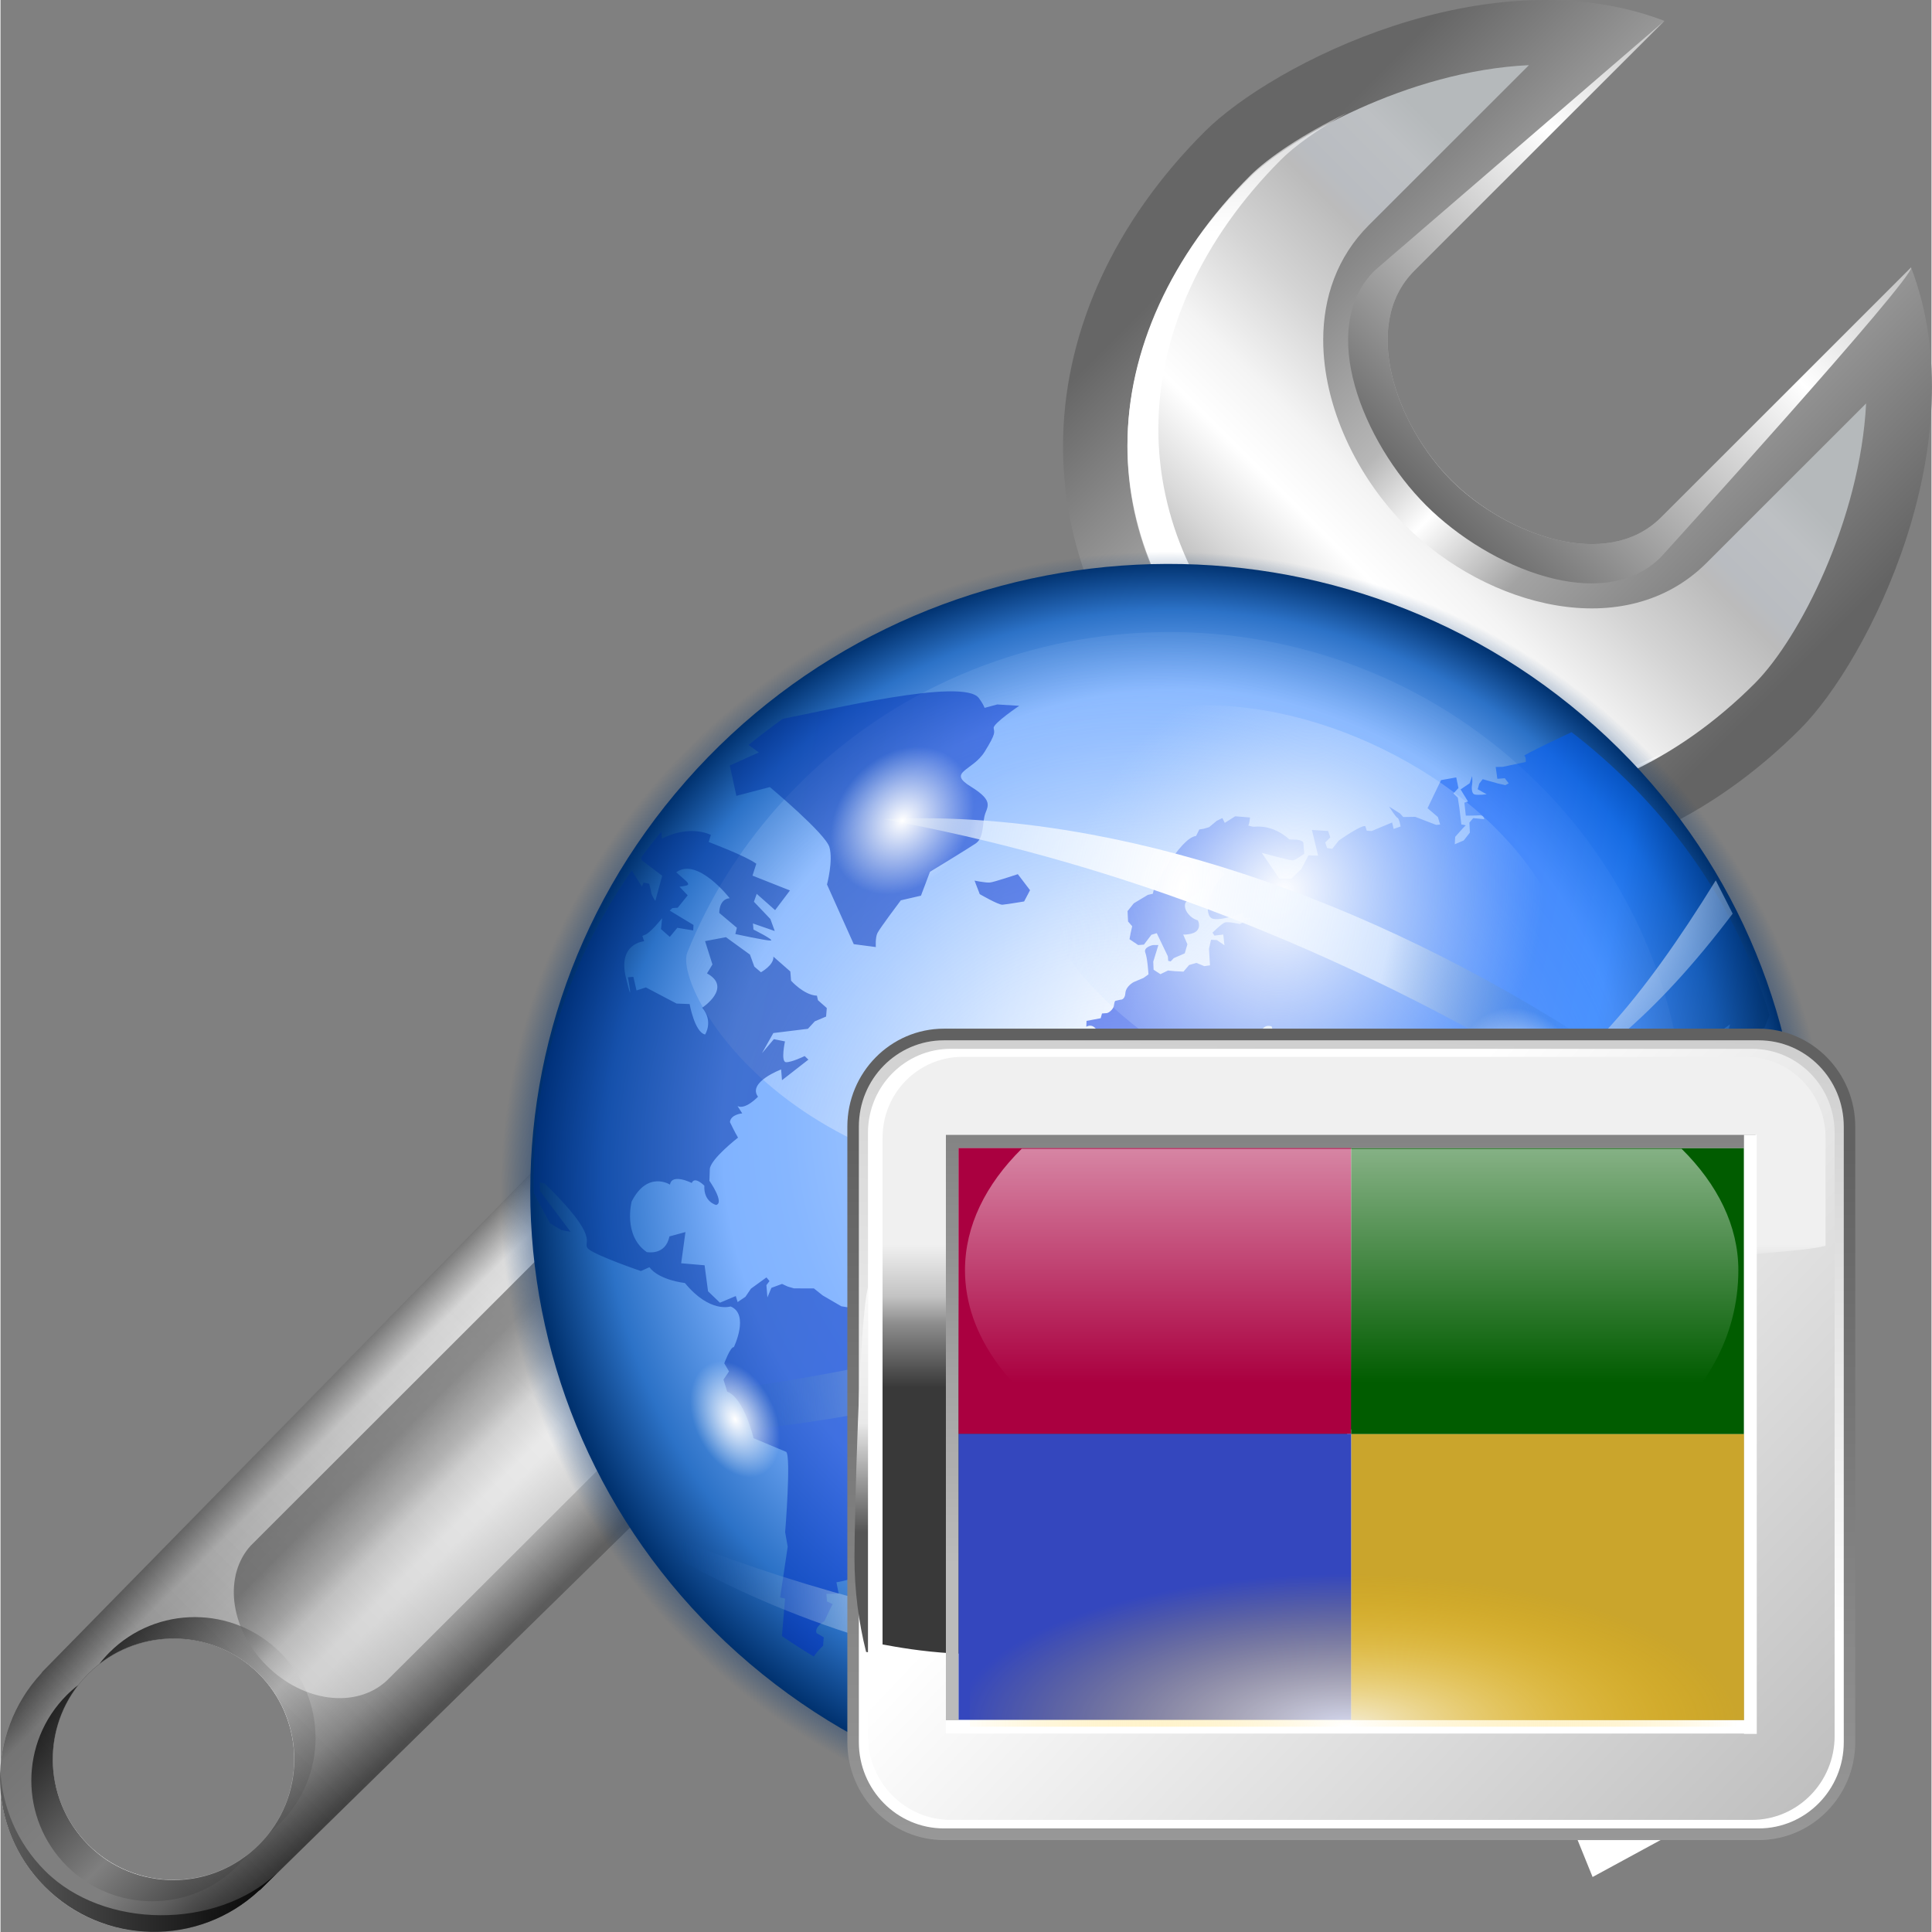 <svg xmlns="http://www.w3.org/2000/svg" xmlns:cc="http://web.resource.org/cc/" xmlns:svg="http://www.w3.org/2000/svg" xmlns:xlink="http://www.w3.org/1999/xlink" id="Livello_1" width="128" height="128" enable-background="new 0 0 119.999 120.061" overflow="visible" version="1.0" viewBox="0 0 119.999 120.061" xml:space="preserve"><rect x="0" y="0" width="119.999" height="120.061" fill="#808080" stroke="none"/><defs id="defs127"><radialGradient id="radialGradient2957" cx="33.354" cy="33.693" r="7.958" fx="33.354" fy="33.693" gradientTransform="matrix(1,0,0,0.957,0,1.434)" gradientUnits="userSpaceOnUse" xlink:href="#linearGradient2928"/><radialGradient id="radialGradient2971" cx="73.128" cy="42.614" r="54.302" fx="73.128" fy="42.614" gradientTransform="matrix(0.603,0.697,0.462,-0.4,17.193,-19.913)" gradientUnits="userSpaceOnUse" xlink:href="#linearGradient2916"/><radialGradient id="radialGradient2938" cx="33.354" cy="33.693" r="7.958" fx="33.354" fy="33.693" gradientTransform="matrix(1,0,0,0.957,0,1.434)" gradientUnits="userSpaceOnUse" xlink:href="#linearGradient2928"/><linearGradient id="linearGradient2928"><stop id="stop2930" offset="0" stop-color="#fff" stop-opacity="1"/><stop id="stop2932" offset="1" stop-color="#fff" stop-opacity="0"/></linearGradient><radialGradient id="radialGradient2934" cx="33.354" cy="33.693" r="7.958" fx="33.354" fy="33.693" gradientTransform="matrix(1,0,0,0.957,0,1.434)" gradientUnits="userSpaceOnUse" xlink:href="#linearGradient2928"/><radialGradient id="radialGradient2973" cx="91.132" cy="39.325" r="54.302" fx="91.132" fy="39.325" gradientTransform="matrix(-0.3,1.624,-0.601,-0.111,112.775,-87.19)" gradientUnits="userSpaceOnUse" xlink:href="#linearGradient2916"/><radialGradient id="radialGradient2975" cx="73.128" cy="42.614" r="54.302" fx="73.128" fy="42.614" gradientTransform="matrix(-0.3,1.624,-0.601,-0.111,112.775,-87.19)" gradientUnits="userSpaceOnUse" xlink:href="#linearGradient2916"/><linearGradient id="linearGradient2916"><stop id="stop2918" offset="0" stop-color="#fff" stop-opacity="1"/><stop id="stop2924" offset=".5" stop-color="#e4f0ff" stop-opacity=".726"/><stop id="stop2920" offset="1" stop-color="#0048a6" stop-opacity="0"/></linearGradient><radialGradient id="radialGradient2977" cx="73.128" cy="42.614" r="54.302" fx="73.128" fy="42.614" gradientTransform="matrix(-0.3,1.624,-0.601,-0.111,112.775,-87.19)" gradientUnits="userSpaceOnUse" xlink:href="#linearGradient2916"/><radialGradient id="XMLID_2_" cx="298.315" cy="-296.308" r="21.54" fx="295.805" fy="-295.456" gradientTransform="matrix(0.824,0.231,0.271,-0.963,-95.88,-315.343)" gradientUnits="userSpaceOnUse"><stop id="stop125" offset="0" stop-color="#FFF"/><stop id="stop127" offset="1" stop-color="#bfd9ff" stop-opacity="0"/></radialGradient><radialGradient id="radialGradient1983" cx="298.315" cy="-296.308" r="21.54" fx="295.805" fy="-295.456" gradientTransform="matrix(0.761,0.373,0.436,-0.889,-23.305,-345.868)" gradientUnits="userSpaceOnUse" xlink:href="#XMLID_2_"/><linearGradient id="XMLID_1_" x1="3.951" x2="106.998" y1="64.026" y2="64.026" gradientTransform="matrix(0.955,-2e-4,-2e-4,0.954,9.944,1.427)" gradientUnits="userSpaceOnUse"><stop id="stop114" offset="0" stop-color="#00316E"/><stop id="stop116" offset=".5" stop-color="#002DE3"/><stop id="stop118" offset=".876" stop-color="#06F"/><stop id="stop2354" offset="1" stop-color="#00316E"/></linearGradient><linearGradient id="linearGradient1986" x1="3.951" x2="106.998" y1="64.026" y2="64.026" gradientTransform="matrix(0.974,0.18,-0.18,0.974,13.402,-21.62)" gradientUnits="userSpaceOnUse" xlink:href="#XMLID_1_"/><radialGradient id="path2573_1_" cx="532.93" cy="698.625" r="49.811" gradientTransform="matrix(1.027,-0.268,0.263,1.008,-669.272,-497.35)" gradientUnits="userSpaceOnUse"><stop id="stop108" offset="0" stop-color="#FFF"/><stop id="stop110" offset="1" stop-color="#bfd9ff" stop-opacity="0"/></radialGradient><radialGradient id="radialGradient1989" cx="532.93" cy="698.625" r="49.811" gradientTransform="matrix(1.048,-7.593068e-2,7.488242e-2,1.029,-548.879,-626.07)" gradientUnits="userSpaceOnUse" xlink:href="#path2573_1_"/><radialGradient id="path2501_1_" cx="311.606" cy="-216.315" r="50.124" fx="315.426" fy="-202.329" gradientTransform="matrix(0.961,-0.259,-0.257,-0.966,-291.528,-65.819)" gradientUnits="userSpaceOnUse"><stop id="stop90" offset=".101" stop-color="#FFF"/><stop id="stop2337" offset=".236" stop-color="#D5E6FF"/><stop id="stop94" offset=".377" stop-color="#B0D0FF"/><stop id="stop96" offset=".508" stop-color="#96C0FF"/><stop id="stop98" offset=".625" stop-color="#86B6FF"/><stop id="stop100" offset=".716" stop-color="#80B3FF"/><stop id="stop102" offset=".893" stop-color="#2C72C7"/><stop id="stop104" offset="1" stop-color="#00316E"/></radialGradient><radialGradient id="radialGradient1992" cx="311.606" cy="-216.315" r="50.124" fx="315.426" fy="-202.329" gradientTransform="matrix(0.982,-7.950284e-2,-7.707203e-2,-0.987,-258.613,-138.069)" gradientUnits="userSpaceOnUse" xlink:href="#path2501_1_"/><linearGradient id="linearGradient2961"><stop id="stop2963" offset="0" stop-color="#023372" stop-opacity="1"/><stop id="stop2969" offset=".879" stop-color="#023372" stop-opacity="1"/><stop id="stop2965" offset="1" stop-color="#023372" stop-opacity="0"/></linearGradient><radialGradient id="radialGradient2967" cx="60.614" cy="9.143" r="55.873" fx="60.614" fy="9.143" gradientUnits="userSpaceOnUse" xlink:href="#linearGradient2961"/><linearGradient id="linearGradient2853"><stop id="stop2854" offset="0" stop-color="#fff" stop-opacity="1"/><stop id="stop2855" offset="1" stop-color="#ffc400" stop-opacity="0"/></linearGradient><radialGradient id="radialGradient2063" cx="34.37" cy="127.877" r="27.642" fx="34.37" fy="128.38" gradientTransform="matrix(1.715,0,0,0.602,-155.656,-28.149)" gradientUnits="userSpaceOnUse" xlink:href="#linearGradient2853"/><linearGradient id="linearGradient4637" x1="61.448" x2="61.448" y1="-11.366" y2="52.468" gradientUnits="userSpaceOnUse"><stop id="stop4639" offset="2.874%" stop-color="#FFF"/><stop id="stop4641" offset="100%" stop-color="#FFF" stop-opacity="0"/></linearGradient><linearGradient id="linearGradient2066" x1="59.149" x2="59.15" y1="-11.989" y2="39.395" gradientTransform="matrix(1.033,0,0,1,-157.157,-28.477)" gradientUnits="userSpaceOnUse" xlink:href="#linearGradient4637"/><linearGradient id="linearGradient2074" x1="58.938" x2="58.938" y1="59.592" y2="-28.205" gradientTransform="matrix(1.033,0,0,1,-157.052,-28.433)" gradientUnits="userSpaceOnUse" xlink:href="#XMLID_13_"/><linearGradient id="linearGradient2077" x1="59.326" x2="59.326" y1=".026" y2="58.785" gradientTransform="matrix(1.033,0,0,1,-157.052,-28.433)" gradientUnits="userSpaceOnUse" xlink:href="#XMLID_11_"/><linearGradient id="linearGradient2080" x1="1.625" x2="1.625" y1="-24.839" y2="55.965" gradientTransform="matrix(1.033,0,0,1,-157.052,-28.433)" gradientUnits="userSpaceOnUse" xlink:href="#XMLID_10_"/><linearGradient id="XMLID_9_" x1="43.093" x2="118.948" y1="29.189" y2="105.043" gradientUnits="userSpaceOnUse"><stop id="stop2172" offset=".034" stop-color="#FFF"/><stop id="stop2174" offset="1" stop-color="#B2B2B2"/></linearGradient><linearGradient id="linearGradient2083" x1="43.093" x2="118.948" y1="29.189" y2="105.043" gradientTransform="matrix(1.033,0,0,1,-157.052,-28.433)" gradientUnits="userSpaceOnUse" xlink:href="#XMLID_9_"/><linearGradient id="XMLID_8_" x1="58.073" x2="62.257" y1="69.065" y2="-38.445" gradientUnits="userSpaceOnUse"><stop id="stop2163" offset=".034" stop-color="#FFF"/><stop id="stop2165" offset="1" stop-color="#B2B2B2"/></linearGradient><linearGradient id="linearGradient2086" x1="58.073" x2="62.257" y1="69.065" y2="-38.445" gradientTransform="matrix(1.033,0,0,1,-157.052,-28.433)" gradientUnits="userSpaceOnUse" xlink:href="#XMLID_8_"/><linearGradient id="XMLID_7_" x1="59.004" x2="59.004" y1="99.088" y2="12.953" gradientUnits="userSpaceOnUse"><stop id="stop2154" offset="0" stop-color="#9E9E9E"/><stop id="stop2156" offset="1" stop-color="#616161"/></linearGradient><linearGradient id="linearGradient2089" x1="59.004" x2="59.004" y1="99.088" y2="12.953" gradientTransform="matrix(1.033,0,0,1,-157.052,-28.433)" gradientUnits="userSpaceOnUse" xlink:href="#XMLID_7_"/><linearGradient id="linearGradient3291"><stop id="stop3293" offset="0" stop-color="#000" stop-opacity="1"/><stop id="stop3295" offset="1" stop-color="#000" stop-opacity="0"/></linearGradient><radialGradient id="radialGradient3336" cx="63.912" cy="115.709" r="63.912" fx="33.953" fy="115.709" gradientTransform="matrix(1,0,0,0.198,0,92.822)" gradientUnits="userSpaceOnUse" xlink:href="#linearGradient3291"/><linearGradient id="linearGradient9291" x1="41.189" x2="27.645" y1="80.102" y2="66.558" gradientTransform="matrix(1.125,0.125,0.124,1.124,-2.826,-11.709)" gradientUnits="userSpaceOnUse" xlink:href="#XMLID_11_"/><linearGradient id="linearGradient6141"><stop id="stop6143" offset="0" stop-color="#000" stop-opacity="1"/><stop id="stop6145" offset="1" stop-color="#fff" stop-opacity="0"/></linearGradient><linearGradient id="linearGradient5166" x1="77.543" x2="88.108" y1="41.869" y2="31.303" gradientTransform="translate(-3.0255781e-2,3.056501e-4)" gradientUnits="userSpaceOnUse"><stop id="stop5168" offset="0" stop-color="#323232" stop-opacity="1"/><stop id="stop5170" offset=".757" stop-color="#fff" stop-opacity="0"/></linearGradient><linearGradient id="XMLID_16_" x1="77.543" x2="88.108" y1="41.869" y2="31.303" gradientTransform="translate(-3.0255781e-2,3.056501e-4)" gradientUnits="userSpaceOnUse"><stop id="stop92" offset="0" stop-color="#fff" stop-opacity="1"/><stop id="stop106" offset=".757" stop-color="#fff" stop-opacity=".019"/></linearGradient><linearGradient id="linearGradient3295" x1="-6.165" x2="11.018" y1="112.505" y2="112.505" gradientTransform="matrix(0.707,-0.707,0.707,0.707,-18.749,36.54)" gradientUnits="userSpaceOnUse" xlink:href="#XMLID_18_"/><linearGradient id="linearGradient3298" x1="38.758" x2="63.923" y1="7.428" y2="7.428" gradientTransform="matrix(1,-2.5378062e-4,-2.5378062e-4,1,8.635,-24.632)" gradientUnits="userSpaceOnUse" xlink:href="#XMLID_17_"/><linearGradient id="linearGradient3301" x1="76.281" x2="86.611" y1="43.06" y2="31.303" gradientTransform="matrix(0.707,-0.707,0.707,0.707,-24.896,39.033)" gradientUnits="userSpaceOnUse" xlink:href="#XMLID_16_"/><linearGradient id="linearGradient3304" x1="76.919" x2="100.641" y1="43.144" y2="19.421" gradientTransform="matrix(0.707,-0.707,0.707,0.707,-24.896,39.126)" gradientUnits="userSpaceOnUse" xlink:href="#XMLID_15_"/><linearGradient id="linearGradient3307" x1="67.88" x2="105.392" y1="6.433" y2="43.946" gradientTransform="matrix(0.707,-0.707,0.707,0.707,-18.749,36.54)" gradientUnits="userSpaceOnUse" xlink:href="#XMLID_14_"/><linearGradient id="linearGradient3310" x1="-.478" x2="6.316" y1="105.059" y2="111.852" gradientTransform="matrix(-0.707,0.707,-0.707,-0.707,101.239,185.788)" gradientUnits="userSpaceOnUse" xlink:href="#XMLID_13_"/><linearGradient id="linearGradient3313" x1="1.35" x2="8.144" y1="103.232" y2="110.026" gradientTransform="matrix(-0.707,0.707,-0.707,-0.707,107.385,183.201)" gradientUnits="userSpaceOnUse" xlink:href="#XMLID_12_"/><linearGradient id="XMLID_10_" x1="61.969" x2="40.816" y1="88.431" y2="88.431" gradientTransform="matrix(0.707,0.707,-0.707,0.707,68.763,-21.374)" gradientUnits="userSpaceOnUse"><stop id="stop10" offset=".053" stop-color="#555"/><stop id="stop12" offset=".211" stop-color="#BBB"/><stop id="stop14" offset=".363" stop-color="#fff" stop-opacity="1"/><stop id="stop16" offset=".603" stop-color="#fff" stop-opacity="1"/><stop id="stop18" offset=".85" stop-color="#e9e9e9" stop-opacity="1"/><stop id="stop20" offset="1" stop-color="#555"/></linearGradient><linearGradient id="linearGradient10168" x1="61.969" x2="40.816" y1="88.431" y2="88.431" gradientTransform="matrix(1.563,-3.9649986e-4,-3.9652886e-4,1.563,-20.235,-103.357)" gradientUnits="userSpaceOnUse" xlink:href="#XMLID_10_"/><linearGradient id="linearGradient10170" x1="61.969" x2="40.816" y1="88.431" y2="88.431" gradientTransform="matrix(1.066,2.7056218e-4,-2.7056218e-4,-1.066,9.239,154.261)" gradientUnits="userSpaceOnUse" xlink:href="#XMLID_10_"/><linearGradient id="linearGradient10203" x1="56.031" x2="72.031" y1="121.5" y2="121.5" gradientUnits="userSpaceOnUse" xlink:href="#XMLID_17_"/><linearGradient id="linearGradient10205" x1="56.031" x2="72.031" y1="110.5" y2="110.5" gradientUnits="userSpaceOnUse" xlink:href="#XMLID_17_"/><linearGradient id="linearGradient10219" x1="61.969" x2="40.816" y1="88.431" y2="88.431" gradientTransform="matrix(1.066,2.7056218e-4,-2.7056218e-4,-1.066,9.239,154.261)" gradientUnits="userSpaceOnUse" xlink:href="#XMLID_10_"/><linearGradient id="linearGradient10221" x1="56.031" x2="72.031" y1="110.5" y2="110.5" gradientUnits="userSpaceOnUse" xlink:href="#XMLID_17_"/><linearGradient id="linearGradient10223" x1="67.88" x2="105.392" y1="6.433" y2="43.946" gradientTransform="matrix(0.707,-0.707,0.707,0.707,-18.749,36.54)" gradientUnits="userSpaceOnUse" xlink:href="#XMLID_14_"/><linearGradient id="linearGradient10225" x1="76.919" x2="100.641" y1="43.144" y2="19.421" gradientTransform="matrix(0.707,-0.707,0.707,0.707,-24.896,39.126)" gradientUnits="userSpaceOnUse" xlink:href="#XMLID_15_"/><linearGradient id="linearGradient10227" x1="76.281" x2="86.611" y1="43.06" y2="31.303" gradientTransform="matrix(0.707,-0.707,0.707,0.707,-24.896,39.126)" gradientUnits="userSpaceOnUse" xlink:href="#XMLID_16_"/><linearGradient id="linearGradient10229" x1="38.758" x2="63.923" y1="7.428" y2="7.428" gradientTransform="matrix(1,-2.5378062e-4,-2.5378062e-4,1,8.635,-24.632)" gradientUnits="userSpaceOnUse" xlink:href="#XMLID_17_"/><linearGradient id="linearGradient10231" x1="56.031" x2="72.031" y1="121.5" y2="121.5" gradientUnits="userSpaceOnUse" xlink:href="#XMLID_17_"/><linearGradient id="linearGradient10233" x1="-6.165" x2="11.018" y1="112.505" y2="112.505" gradientTransform="matrix(0.707,-0.707,0.707,0.707,-18.749,36.54)" gradientUnits="userSpaceOnUse" xlink:href="#XMLID_18_"/><linearGradient id="linearGradient10236" x1="-6.165" x2="11.018" y1="112.505" y2="112.505" gradientTransform="matrix(1.001,0,0,1,6.143,2.518)" gradientUnits="userSpaceOnUse" xlink:href="#XMLID_18_"/><linearGradient id="linearGradient10239" x1="56.031" x2="72.031" y1="121.5" y2="121.5" gradientTransform="matrix(0.663,0.663,-0.663,0.663,45.216,-10.084)" gradientUnits="userSpaceOnUse" xlink:href="#XMLID_17_"/><linearGradient id="linearGradient10242" x1="38.758" x2="63.923" y1="7.428" y2="7.428" gradientTransform="matrix(0.707,0.707,-0.707,0.707,68.761,-21.374)" gradientUnits="userSpaceOnUse" xlink:href="#XMLID_17_"/><linearGradient id="linearGradient10245" x1="76.281" x2="86.611" y1="43.06" y2="31.303" gradientTransform="matrix(1.001,0,0,1,-3.223487e-2,2.1565487e-4)" gradientUnits="userSpaceOnUse" xlink:href="#XMLID_16_"/><linearGradient id="linearGradient10248" x1="76.919" x2="100.641" y1="43.144" y2="19.421" gradientTransform="matrix(1.001,0,0,1,-3.223487e-2,2.1565487e-4)" gradientUnits="userSpaceOnUse" xlink:href="#XMLID_15_"/><linearGradient id="linearGradient10251" x1="67.88" x2="105.392" y1="6.433" y2="43.946" gradientTransform="matrix(1.001,0,0,1,6.143,2.518)" gradientUnits="userSpaceOnUse" xlink:href="#XMLID_14_"/><linearGradient id="linearGradient10254" x1="56.031" x2="72.031" y1="110.5" y2="110.5" gradientTransform="matrix(0.663,0.663,-0.663,0.663,45.216,-10.084)" gradientUnits="userSpaceOnUse" xlink:href="#XMLID_17_"/><linearGradient id="linearGradient10257" x1="61.969" x2="40.816" y1="88.431" y2="88.431" gradientTransform="matrix(0.707,0.707,0.707,-0.707,-50.97,98.357)" gradientUnits="userSpaceOnUse" xlink:href="#XMLID_10_"/><linearGradient id="linearGradient10260" x1="51.339" x2="51.327" y1="30.16" y2="-17.583" gradientTransform="matrix(0.707,0.707,-0.707,0.707,68.761,-21.374)" gradientUnits="userSpaceOnUse" xlink:href="#XMLID_17_"/><linearGradient id="linearGradient6147" x1="7.249" x2="57.626" y1="120.251" y2="69.874" gradientUnits="userSpaceOnUse" xlink:href="#linearGradient6141"/></defs><linearGradient id="XMLID_11_" x1="41.189" x2="27.645" y1="80.102" y2="66.558" gradientTransform="translate(8.708,3.581)" gradientUnits="userSpaceOnUse"><stop id="stop25" offset=".408" stop-color="#f0f0f0" stop-opacity="1"/><stop id="stop27" offset=".506" stop-color="#C3C3C3"/><stop id="stop29" offset=".56" stop-color="#8b8b8b" stop-opacity="1"/><stop id="stop12212" offset=".679" stop-color="#393939" stop-opacity="1"/></linearGradient><linearGradient id="XMLID_12_" x1="1.35" x2="8.144" y1="103.232" y2="110.026" gradientTransform="matrix(-1,0,0,-1,18.15,221.944)" gradientUnits="userSpaceOnUse"><stop id="stop36" offset="0" stop-color="#EEE"/><stop id="stop38" offset="1" stop-color="#BBB"/></linearGradient><linearGradient id="XMLID_13_" x1="-.478" x2="6.316" y1="105.059" y2="111.852" gradientTransform="matrix(-1,0,0,-1,11.979,219.426)" gradientUnits="userSpaceOnUse"><stop id="stop43" offset="0" stop-color="#BBB"/><stop id="stop45" offset="1" stop-color="#555"/></linearGradient><linearGradient id="XMLID_14_" x1="67.88" x2="105.392" y1="6.433" y2="43.946" gradientTransform="translate(6.142,2.518)" gradientUnits="userSpaceOnUse"><stop id="stop50" offset=".095" stop-color="#666" stop-opacity="1"/><stop id="stop3330" offset=".41" stop-color="#b7b7b7" stop-opacity="1"/><stop id="stop56" offset=".505" stop-color="#fff" stop-opacity="1"/><stop id="stop3328" offset=".63" stop-color="#a3a3a3" stop-opacity="1"/><stop id="stop62" offset=".935" stop-color="#646464" stop-opacity="1"/></linearGradient><linearGradient id="XMLID_15_" x1="76.919" x2="100.641" y1="43.144" y2="19.421" gradientTransform="translate(-3.0255781e-2,3.056501e-4)" gradientUnits="userSpaceOnUse"><stop id="stop67" offset="0" stop-color="#aeaeae" stop-opacity="1"/><stop id="stop69" offset=".06" stop-color="#b2b2b2" stop-opacity="1"/><stop id="stop71" offset=".181" stop-color="#d9d9d9" stop-opacity="1"/><stop id="stop73" offset=".32" stop-color="#fff" stop-opacity="1"/><stop id="stop75" offset=".435" stop-color="#f4f4f4" stop-opacity="1"/><stop id="stop77" offset=".603" stop-color="#D4D4D4"/><stop id="stop79" offset=".763" stop-color="#BBB"/><stop id="stop81" offset=".808" stop-color="#b9bcc1" stop-opacity="1"/><stop id="stop83" offset=".93" stop-color="#bdc0c3" stop-opacity="1"/><stop id="stop85" offset="1" stop-color="#b5b9bb" stop-opacity="1"/></linearGradient><linearGradient id="XMLID_17_" x1="38.758" x2="63.923" y1="7.428" y2="7.428" gradientTransform="matrix(0.707,0.707,-0.707,0.707,68.728,-21.374)" gradientUnits="userSpaceOnUse"><stop id="stop111" offset="0" stop-color="#3a3a3a" stop-opacity="1"/><stop id="stop113" offset=".602" stop-color="#fff" stop-opacity="1"/><stop id="stop115" offset="1" stop-color="#888"/></linearGradient><linearGradient id="XMLID_18_" x1="-6.165" x2="11.018" y1="112.505" y2="112.505" gradientTransform="translate(6.142,2.518)" gradientUnits="userSpaceOnUse"><stop id="stop120" offset="0" stop-color="#BBB"/><stop id="stop122" offset="1" stop-color="#000"/></linearGradient><path id="path10166" fill="url(#linearGradient10257)" d="M 76.409,31.804 C 75.443,30.925 74.358,30.748 72.741,32.364 L 2.602,103.871 C 2.57,103.903 2.569,103.939 2.54,103.974 C -0.954,107.73 -0.89,113.605 2.768,117.26 C 6.426,120.916 12.298,120.983 16.054,117.488 C 16.089,117.46 16.126,117.457 16.157,117.426 L 87.726,47.308 C 90.961,44.077 86.953,42.972 84.679,40.696 L 79.373,35.39 C 78.234,34.252 77.376,32.684 76.409,31.804 z M 16.054,104.016 C 18.985,106.947 18.986,111.698 16.054,114.628 C 13.124,117.556 8.375,117.557 5.442,114.628 C 2.509,111.698 2.511,106.947 5.442,104.016 C 8.373,101.086 13.121,101.086 16.054,104.016 z"/><path id="path10186" fill="url(#linearGradient10254)" d="M 17.38,102.689 C 14.448,99.76 9.699,99.76 6.768,102.689 C 6.543,102.915 6.337,103.148 6.147,103.394 C 9.091,101.11 13.348,101.313 16.054,104.016 C 18.759,106.721 18.966,110.98 16.676,113.923 C 16.921,113.732 17.155,113.526 17.38,113.301 C 20.313,110.372 20.311,105.62 17.38,102.689 z"/><path id="path64" fill="url(#linearGradient10251)" d="M 118.731,16.62 L 103.195,32.15 C 99.808,35.534 93.549,33.235 90.161,29.85 C 86.777,26.465 84.476,20.211 87.86,16.825 L 103.4,1.296 C 92.524,-2.862 79.068,3.945 74.83,8.181 C 63.636,19.367 62.838,34.722 74.065,45.942 C 85.286,57.16 100.649,56.49 111.842,45.303 C 116.08,41.066 122.891,27.489 118.731,16.62 z"/><path id="path87" fill="url(#linearGradient10248)" fill-opacity="1" d="M 77.659,11.009 C 72.741,15.925 70.031,21.867 70.031,27.741 L 70.03,27.742 C 70.031,33.311 72.405,38.626 76.895,43.113 C 81.422,47.639 86.778,50.031 92.382,50.031 L 92.382,50.031 C 98.23,50.031 104.135,47.348 109.011,42.474 C 111.823,39.664 115.571,32.245 115.935,25.071 C 111.356,29.647 106.024,34.977 106.024,34.977 C 100.962,40.037 92.38,37.724 87.331,32.68 C 84.26,29.607 82.198,25.228 82.198,21.129 C 82.199,18.494 83.051,15.977 85.029,13.997 C 85.03,13.996 90.525,8.504 94.983,4.049 C 87.471,4.397 80.05,8.621 77.659,11.009 z"/><path id="path117" fill="url(#linearGradient10260)" d="M 85.387,16.818 C 81.792,20.411 84.662,27.477 88.593,31.406 C 92.528,35.337 99.594,38.205 103.19,34.613 C 103.19,34.613 118.964,17.234 118.73,16.62 L 103.194,32.15 C 99.807,35.534 93.548,33.235 90.16,29.85 C 86.776,26.465 84.475,20.211 87.859,16.825 L 103.399,1.296 L 85.387,16.818 z"/><path id="path10190" fill="url(#linearGradient10239)" d="M 4.82,104.72 C 4.573,104.912 4.343,105.115 4.115,105.342 C 1.184,108.273 1.183,113.024 4.115,115.954 C 7.048,118.884 11.798,118.882 14.727,115.954 C 14.953,115.729 15.158,115.495 15.349,115.249 C 12.406,117.536 8.149,117.332 5.442,114.628 C 2.735,111.923 2.531,107.664 4.82,104.72 z"/><path id="path124" fill="url(#linearGradient10236)" d="M 2.769,116.261 C 1.024,114.517 0.104,112.269 -0.011,109.986 C -0.152,112.601 0.767,115.263 2.769,117.261 C 6.427,120.917 12.302,120.99 16.058,117.495 C 16.093,117.467 16.135,117.446 16.166,117.415 L 17.166,116.416 C 13.411,119.909 6.427,119.917 2.769,116.261 z"/><path id="path2236" fill="url(#linearGradient6147)" fill-opacity="1" fill-rule="nonzero" d="M 43.219 69.562 L 2.812 110.75 C 2.778 110.784 2.781 110.806 2.75 110.844 C -0.975 114.848 -0.931 121.103 2.969 125 C 6.868 128.898 13.152 128.976 17.156 125.25 C 17.194 125.22 17.217 125.221 17.25 125.188 L 57.312 85.938 C 53.669 79.551 48.862 73.98 43.219 69.562 z M 11.5 108.562 C 13.547 108.562 15.593 109.345 17.156 110.906 C 20.281 114.031 20.283 119.096 17.156 122.219 C 14.033 125.34 8.97 125.342 5.844 122.219 C 2.717 119.095 2.719 114.031 5.844 110.906 C 7.406 109.345 9.453 108.563 11.5 108.562 z" opacity=".5" transform="matrix(0.938,0,0,0.938,-3.0914126e-2,0)"/><path id="path33" fill="url(#linearGradient9291)" d="M 15.538,96.063 C 14.714,96.979 14.388,98.224 14.531,99.523 C 14.683,100.895 15.362,102.332 16.534,103.5 C 18.808,105.778 22.085,106.196 23.991,104.453 C 24.002,104.472 67.492,61.011 77.727,50.783 C 77.294,50.416 69.737,42.875 69.289,42.347 C 66.356,45.278 15.538,96.063 15.538,96.063 z" opacity=".5"/><path id="path108" fill="url(#linearGradient3301)" d="M 94.304,48.938 C 88.699,48.938 83.345,46.546 78.817,42.02 C 74.327,37.533 71.954,32.218 71.953,26.649 L 71.954,26.648 C 71.954,20.774 74.663,14.832 79.582,9.916 C 80.407,9.091 81.842,8.049 83.662,7.022 C 80.924,8.339 78.759,9.82 77.662,10.916 C 72.743,15.832 70.034,21.774 70.034,27.648 L 70.033,27.649 C 70.034,33.218 72.407,38.533 76.898,43.02 C 81.425,47.546 86.781,49.938 92.384,49.938 C 96.062,49.938 99.763,48.875 103.216,46.875 C 100.327,48.225 97.309,48.938 94.304,48.938 z"/><g id="g4295" transform="matrix(0.798,0,0,0.786,21.372,34.123)"><path id="path2959" fill="url(#radialGradient2967)" fill-opacity="1" fill-rule="nonzero" stroke="none" stroke-dasharray="none" stroke-dashoffset="4" stroke-linecap="round" stroke-linejoin="round" stroke-miterlimit="4" stroke-opacity="1" stroke-width=".7" d="M 116.487 9.143 A 55.873 55.873 0 1 1 4.741,9.143 A 55.873 55.873 0 1 1 116.487 9.143 z" opacity="1" transform="matrix(0.928,0,0,0.912,7.761,42.805)"/><path id="path2501_2_" fill="url(#radialGradient1992)" d="M 101.411,82.929 C 83.494,103.624 52.222,105.943 31.557,88.113 C 10.891,70.283 8.663,39.053 26.58,18.36 C 26.583,18.357 26.586,18.352 26.588,18.347 C 44.504,-2.346 75.78,-4.668 96.442,13.163 C 117.106,30.992 119.337,62.221 101.424,82.916 C 101.419,82.921 101.414,82.923 101.411,82.929 z"/><path id="path2573_2_" fill="url(#radialGradient1989)" d="M 90.146,15.943 C 73.325,1.877 48.149,3.829 33.713,20.403 C 30.657,23.909 28.325,27.8 26.705,31.887 C 25.552,34.794 35.188,52.752 62.988,50.549 C 90.786,48.344 103.793,54.432 104.165,51.4 C 105.735,38.622 101.078,25.324 90.544,16.283 C 90.413,16.171 90.28,16.054 90.146,15.943 z" enable-background="new" opacity=".8"/><path id="path122" fill="url(#linearGradient1986)" d="M 110.147,38.304 L 110.359,37.951 L 110.589,37.842 L 110.976,36.849 C 108.467,28.317 103.316,20.681 95.964,14.788 C 95.831,14.68 95.691,14.582 95.557,14.476 C 95.463,14.521 91.717,16.302 91.877,16.35 C 92.041,16.398 91.996,16.829 91.996,16.829 L 90.213,17.214 L 89.655,17.227 L 89.784,18.162 L 90.366,18.116 L 90.668,18.52 L 90.408,18.662 L 89.815,18.526 L 88.643,18.191 L 88.374,18.545 L 88.253,18.985 L 88.951,19.386 C 88.951,19.386 88.289,19.47 88.019,19.399 C 87.746,19.329 87.781,18.777 87.821,18.589 C 87.858,18.405 87.82,17.95 87.82,17.95 L 87.628,18.514 L 86.921,18.999 L 87.502,19.959 L 87.217,20.043 L 87.327,21.07 C 87.327,21.07 88.046,21.075 88.389,21.048 C 88.735,21.02 88.763,21.354 88.763,21.354 L 87.903,21.269 L 87.607,21.627 L 87.644,22.416 L 87.163,23.036 L 86.466,23.337 L 86.5,22.752 C 86.5,22.752 87.229,21.902 87.309,21.862 C 87.387,21.828 86.981,21.767 86.981,21.767 L 86.823,20.44 L 86.705,19.656 L 86.362,19.316 L 86.754,18.89 L 86.582,18.05 L 85.399,18.265 L 84.348,20.484 L 85.151,21.182 L 85.33,21.778 L 85.014,21.803 L 83.39,21.169 L 82.459,21.182 L 82.197,20.897 L 81.353,20.355 C 81.353,20.355 81.873,21.198 82.008,21.248 C 82.145,21.298 82.249,21.93 82.249,21.93 L 81.707,22.125 L 81.588,21.616 L 79.988,22.292 L 79.611,22.261 L 79.501,21.903 C 79.15,21.81 77.435,23.045 77.435,23.045 L 76.928,23.695 L 76.524,23.634 L 76.38,23.193 L 76.775,22.794 L 76.604,22.289 L 75.343,22.205 L 75.827,24.242 L 75.075,24.21 L 74.522,25.293 L 73.73,26.057 L 72.797,26.04 L 71.436,24.013 C 71.436,24.013 73.644,24.629 73.853,24.613 C 74.067,24.596 74.746,24.085 74.746,24.085 C 74.746,24.085 74.695,23.448 74.678,23.235 C 74.66,23.022 74.15,22.972 74.15,22.972 L 73.588,22.955 C 72.271,21.748 70.978,21.943 70.847,21.954 C 70.716,21.965 70.305,21.843 70.384,21.837 C 70.464,21.832 70.523,21.218 70.523,21.218 L 69.367,21.126 L 68.557,21.647 L 68.369,21.265 L 67.93,21.484 L 67.334,21.987 L 66.915,22.112 L 66.574,22.169 L 66.322,22.679 C 65.055,22.839 63.055,26.812 63.055,26.812 L 62.955,27.247 L 62.563,27.34 L 61.473,28.005 L 60.986,28.623 L 61.027,29.445 L 61.349,29.815 L 61.23,30.344 L 61.139,30.841 L 61.813,31.304 L 62.264,31.269 L 62.844,30.492 L 63.26,30.365 L 64.124,32.191 L 64.153,32.553 L 64.342,32.599 L 64.59,32.336 L 65.44,31.963 L 65.648,31.243 L 65.321,30.478 C 65.321,30.478 66.121,30.505 66.413,30.145 C 66.704,29.787 66.457,29.35 66.457,29.35 C 66.457,29.35 66.051,29.259 65.726,28.858 C 65.398,28.457 65.334,27.974 65.692,27.763 C 66.046,27.552 67.084,26.493 67.084,26.493 L 67.101,26.034 C 67.101,26.034 66.663,27.228 67.092,25.943 C 67.523,24.658 68.565,25.703 68.565,25.703 C 67.123,26.978 66.96,28.944 67.565,29.201 C 68.172,29.457 69.982,28.763 69.982,28.763 L 70.038,29.157 L 70.68,29.169 L 70.192,29.39 L 69.734,29.641 C 69.734,29.641 68.836,29.437 68.576,29.518 C 68.317,29.599 67.602,30.328 67.602,30.328 L 67.752,30.559 L 68.441,30.472 L 68.533,31.321 L 67.941,30.91 L 67.486,30.886 L 67.329,31.6 L 67.408,32.908 L 66.96,32.973 L 66.352,32.716 L 65.782,32.882 L 65.341,33.406 L 64.648,33.369 L 64.137,33.317 L 63.547,33.607 L 63.014,33.254 L 62.988,32.615 L 63.388,31.302 L 62.964,31.306 C 62.964,31.306 62.203,31.458 62.37,31.902 C 62.541,32.346 62.617,33.623 62.617,33.623 L 62.239,33.898 L 61.464,34.233 C 61.464,34.233 60.852,34.556 60.817,35.108 C 60.779,35.661 60.431,35.626 60.431,35.626 L 60.036,35.718 C 60.036,35.718 59.96,35.755 59.932,36.062 C 59.902,36.368 59.525,36.674 59.369,36.686 C 59.211,36.7 58.996,36.715 58.996,36.715 L 58.894,37.09 L 57.792,37.301 L 57.775,37.761 C 58.899,37.153 59.214,40.086 59.068,40.28 C 58.925,40.476 56.489,40.332 56.489,40.332 C 56.489,40.332 55.842,40.567 56.064,40.673 C 56.284,40.777 56.475,42.165 56.475,42.165 C 56.475,42.165 56.116,42.346 56.226,42.703 C 56.333,43.06 56.421,43.817 56.421,43.817 L 57.006,43.832 C 57.439,43.552 57.788,44.289 57.788,44.289 L 57.957,44.06 C 59.775,43.796 59.921,42.959 59.887,42.534 C 59.854,42.11 59.525,41.677 60.305,41.402 C 61.081,41.127 60.981,40.555 60.981,40.555 C 60.888,40.043 61.962,40.171 61.962,40.171 C 61.962,40.171 63.093,40.295 62.918,39.792 C 62.745,39.286 63.591,39.189 63.776,39.539 C 63.966,39.89 64.471,40.888 64.758,40.805 C 65.046,40.72 66.108,41.674 66.108,41.674 L 66.101,42.59 L 66.657,41.874 L 66.453,41.646 L 66.459,41.371 L 67.192,41.53 L 67.166,41.195 L 66.251,40.809 L 65.986,40.494 L 65.322,40.181 L 65.023,39.778 C 65.023,39.778 64.817,39.55 64.564,39.02 C 64.308,38.493 64.972,38.469 64.972,38.469 C 65.545,39.613 67.549,40.369 67.549,40.369 L 67.461,40.956 L 68.157,42.001 L 67.79,42.121 L 69.067,43.028 L 68.988,41.662 C 68.644,40.742 69.495,40.706 70.01,40.786 C 70.52,40.868 70.985,40.344 70.985,40.344 C 70.576,40.222 70.755,39.447 70.755,39.447 L 71.013,39.364 L 70.949,38.576 L 71.306,38.365 C 71.553,37.431 72.215,37.744 72.215,37.744 C 72.261,38.29 73.232,38.456 73.232,38.456 C 73.946,37.362 76.246,39.499 76.246,39.499 L 76.012,39.885 L 75.027,40.207 L 73.331,39.668 L 71.754,40.588 L 71.275,40.626 L 71.139,40.942 L 70.209,41.318 C 70.206,41.931 71.359,42.998 71.359,42.998 L 72.4,42.67 C 72.4,42.67 72.962,43.053 73.279,43.027 C 73.598,43.002 74.259,42.647 74.259,42.647 L 73.833,45.243 L 73.214,45.538 L 72.704,45.15 L 71.862,45.948 L 68.795,44.911 L 68.335,45.189 L 68.158,45.632 L 67.948,46.379 L 67.727,46.275 L 66.64,45.994 L 66.058,45.369 L 64.553,45.185 L 64.23,44.539 L 64.432,44.399 L 64.265,43.62 C 62.797,42.577 59.499,44.669 59.499,44.669 L 58.325,44.64 L 57.728,44.505 L 57.525,45.315 L 56.478,46.193 L 56.396,47.844 C 54.222,49.297 54.121,52.055 54.121,52.055 C 54.488,52.634 54.022,54.805 54.022,54.805 C 54.022,54.805 54.377,54.931 54.385,55.019 C 54.391,55.111 54.323,55.576 54.323,55.576 L 55.65,56.873 L 55.767,57.659 C 55.767,57.659 58.067,59.429 58.194,59.356 C 58.322,59.283 59.803,58.835 59.803,58.835 L 60.756,58.759 L 61.534,58.119 L 62.658,57.876 L 63.582,58.778 L 64.526,58.613 C 64.526,58.613 64.9,58.918 65.209,59.108 C 65.513,59.294 65.223,59.656 65.227,60.051 C 65.233,60.449 65.02,61.104 65.02,61.104 L 67.09,64.023 C 67.09,64.023 67.072,64.756 67.079,64.85 C 67.087,64.942 67.259,65.474 67.268,65.569 C 67.274,65.656 66.661,67.017 66.661,67.017 L 66.485,68.771 L 67.681,70.416 L 67.97,72.714 L 69.589,75.329 L 69.617,75.662 L 70.111,76.509 C 70.111,76.509 70.692,76.765 70.907,76.472 C 71.123,76.183 73.285,75.891 73.285,75.891 L 73.899,75.23 L 75.218,73.05 L 75.33,71.789 L 76.127,71.089 L 75.843,68.852 L 77.874,66.586 C 77.874,66.586 77.785,64.488 77.566,64.413 C 77.348,64.338 76.88,61.811 76.88,61.811 C 76.88,61.811 80.131,57.494 80.236,57.458 C 80.34,57.42 80.955,55.141 80.947,55.02 C 80.936,54.899 80.995,53.95 80.995,53.95 L 78.925,54.695 L 78.267,54.806 L 77.953,54.252 C 77.953,54.252 77.573,53.795 77.381,53.778 C 77.197,53.763 76.355,52.914 76.355,52.914 L 75.473,51.215 L 73.648,47.364 L 73.967,47.032 C 73.967,47.032 74.972,48.266 75.264,48.607 C 75.558,48.951 77.195,51.749 77.195,51.749 L 77.598,52.481 L 77.675,53.453 L 78.602,53.712 C 80.746,52.872 82.399,51.245 82.399,51.245 L 83.315,50.685 L 83.345,50.042 C 83.345,50.042 84.02,49.441 84.151,49.43 C 84.283,49.42 84.208,48.815 84.121,48.729 C 84.032,48.647 83.538,48.105 82.834,48.009 C 82.135,47.911 82.47,47.061 82.47,47.061 C 82.47,47.061 81.922,47.9 81.438,48.181 C 80.957,48.465 80.92,48.346 80.92,48.346 C 80.92,48.346 79.496,46.199 79.198,45.828 C 78.902,45.453 79.566,45.097 79.566,45.097 C 79.566,45.097 79.942,45.463 80.001,45.552 C 80.064,45.638 80.98,46.451 80.98,46.451 L 81.925,46.923 L 82.673,46.62 L 83.229,47.523 L 86.426,47.209 L 87.556,48.369 L 87.981,48.336 L 87.688,48.663 L 88.274,49.317 L 88.823,49.213 L 89.21,48.695 C 89.21,48.695 89.198,50.19 89.348,50.425 C 89.496,50.655 90.457,53.324 90.755,53.697 C 91.047,54.072 91.435,54.894 91.435,54.894 L 92.237,52.91 L 92.405,51.338 L 92.853,50.938 L 93.508,50.124 C 93.508,50.124 93.868,49.97 94.471,49.835 C 95.072,49.694 94.78,49.048 95.159,48.467 C 95.54,47.888 95.994,47.882 96.127,47.872 C 96.26,47.861 96.8,48.001 96.8,48.001 L 97.805,49.235 L 97.754,50.608 L 98.333,50.503 L 98.917,50.121 C 98.917,50.121 99.787,51.671 99.732,52.315 C 99.675,52.96 99.718,54.147 99.718,54.147 C 99.983,54.095 100.556,54.996 100.556,54.996 C 101.32,57.56 102.14,56.792 102.14,56.792 C 102.068,56.188 101.242,54.878 101.242,54.878 L 100.749,54.704 C 100.749,54.704 100.682,53.886 100.286,53.609 C 99.891,53.338 100.156,52.616 100.156,52.616 C 100.156,52.616 100.24,52.029 100.357,51.803 C 100.473,51.583 100.69,51.656 100.69,51.656 L 101.841,53.063 C 101.841,53.063 101.998,53.66 102.002,53.748 C 102.012,53.84 102.346,53.721 102.508,53.708 C 102.665,53.696 102.628,53.241 102.628,53.241 L 103.009,52.969 C 104.955,51.38 102.607,49.641 102.349,49.084 C 102.094,48.525 103.035,47.655 103.035,47.655 L 103.697,47.909 C 103.697,47.909 103.847,48.141 103.862,48.324 C 103.875,48.506 103.654,48.403 103.443,48.419 C 103.231,48.435 103.406,48.939 103.489,48.995 C 103.571,49.049 104.128,48.699 104.285,48.624 C 104.441,48.552 103.925,47.77 103.925,47.77 L 103.141,47.649 L 105.336,47.109 C 109.665,43.927 107.292,40.911 107.292,40.911 L 106.731,40.895 C 106.551,40.299 108.21,39.71 108.21,39.71 L 107.393,39.165 L 106.76,39.551 L 106.373,38.726 L 107.905,37.567 L 107.596,38.69 L 108.664,38.055 L 109.065,38.39 C 109.065,38.39 108.933,38.766 108.915,38.888 C 108.9,39.012 109.15,39.114 109.15,39.114 L 109.631,39.138 L 109.63,39.444 L 109.506,40.917 L 110.152,40.652 L 110.745,40.423 L 110.96,39.764 L 110.271,38.783 L 110.147,38.304 z M 53.392,26.968 L 52.441,25.701 C 52.441,25.701 50.573,26.337 50.255,26.363 C 49.937,26.388 49.071,26.211 49.071,26.211 L 49.476,27.279 C 49.476,27.279 50.931,28.14 51.247,28.115 C 51.565,28.09 52.932,27.858 52.932,27.858 L 53.392,26.968 z M 110.604,61.733 C 110.604,61.733 110.686,61.66 110.796,61.577 C 110.841,61.426 110.889,61.273 110.936,61.12 C 110.906,61.14 110.88,61.159 110.88,61.159 L 110.604,61.733 z M 107.692,60.926 C 107.124,60.88 106.325,60.821 106.325,60.821 L 103.666,60.268 L 103.256,60.483 C 103.256,60.483 103.808,61.05 103.892,61.103 C 103.979,61.159 106.69,61.431 106.69,61.431 C 106.69,61.431 110.318,60.98 110.998,60.882 C 111.034,60.759 111.066,60.636 111.098,60.514 C 110.732,60.587 110.181,60.691 109.334,60.854 C 107.42,61.222 108.253,60.97 107.692,60.926 z M 106.851,68.103 C 106.86,68.221 107.059,68.726 107.091,69.12 C 107.123,69.514 106.498,69.015 106.498,69.015 L 107.082,70.143 C 107.773,68.916 108.402,67.666 108.971,66.392 L 107.248,67.063 C 107.246,67.063 106.839,67.978 106.851,68.103 z M 49.838,21.149 C 49.991,20.404 50.707,19.981 48.799,18.79 C 46.891,17.6 48.913,17.561 49.857,16.022 C 50.799,14.481 50.588,14.497 50.56,14.136 C 50.531,13.771 52.55,12.39 52.55,12.39 L 50.837,12.283 L 49.853,12.553 C 49.789,12.372 49.653,12.124 49.412,11.785 C 48.217,10.116 37.408,12.787 34.146,13.415 C 33.229,14.068 32.341,14.765 31.467,15.485 L 32.274,16.074 L 30.012,17.107 L 30.522,19.508 L 33.13,18.814 C 33.13,18.814 37.474,22.496 37.771,23.571 C 38.072,24.646 37.581,26.515 37.581,26.515 L 39.664,31.234 L 41.385,31.464 C 41.385,31.464 41.328,30.737 41.51,30.354 C 41.694,29.972 43.329,27.769 43.329,27.769 L 44.898,27.401 L 45.599,25.515 C 45.599,25.515 48.547,23.694 49.153,23.28 C 49.762,22.863 49.683,21.891 49.838,21.149 z M 47.058,64.451 L 45.858,63.447 L 43.933,63.359 C 43.605,62.591 41.924,62.235 41.924,62.235 L 41.539,62.083 L 41.318,61.307 L 39.993,60.073 L 38.698,59.866 L 37.243,59.006 L 36.56,58.452 L 35.014,58.449 L 34.525,58.307 L 34.081,58.097 L 33.251,58.407 L 32.94,59.164 L 32.863,58.195 L 33.103,57.869 L 32.865,57.583 L 31.658,58.471 L 31.228,59.116 L 30.622,59.531 L 30.478,59.055 L 29.243,59.581 L 28.317,58.679 L 28.048,56.624 L 26.224,56.463 L 26.558,53.997 L 25.309,54.342 C 25.006,55.89 23.542,55.578 23.542,55.578 C 21.677,54.261 22.368,51.582 22.368,51.582 C 23.611,49.104 25.354,50.247 25.354,50.247 C 25.494,49.321 27.048,50.114 27.048,50.114 C 27.244,49.655 27.758,50.068 28.029,50.33 C 28.029,50.335 28.028,50.337 28.028,50.342 C 27.971,51.628 28.948,51.854 28.948,51.854 C 29.625,51.679 28.423,49.943 28.423,49.943 L 28.454,49.025 C 28.498,48.229 30.653,46.53 30.653,46.53 C 30.41,46.125 30.023,45.303 30.023,45.303 C 30.079,44.687 30.98,44.614 30.98,44.614 L 30.615,44.035 C 31.226,44.353 32.208,43.297 32.208,43.297 C 31.369,42.145 34.009,41.141 34.009,41.141 L 34.076,41.991 L 36.132,40.363 L 35.842,40.082 C 35.842,40.082 34.814,40.591 34.387,40.565 C 33.96,40.537 34.309,38.923 34.309,38.923 L 33.442,38.746 L 32.518,39.856 L 33.403,38.262 L 36.095,37.926 L 36.633,37.334 L 37.51,36.958 L 37.564,36.284 L 36.877,35.667 L 36.797,35.308 C 35.779,35.265 34.783,34.123 34.783,34.123 L 34.725,33.396 L 33.407,32.221 C 33.458,32.887 32.437,33.456 32.437,33.456 L 31.921,33.009 L 31.581,32.06 L 29.71,30.682 L 28.085,30.994 L 28.66,32.841 L 28.236,33.546 C 30.245,34.668 27.866,36.257 27.866,36.257 C 28.752,37.349 28.088,38.376 28.088,38.376 C 27.273,38.196 26.883,35.97 26.883,35.97 L 25.866,35.93 L 23.475,34.654 L 22.747,34.894 L 22.501,33.817 L 22.077,33.85 C 22.077,33.85 22.559,36.557 21.917,33.862 C 21.276,31.165 23.342,31.002 23.342,31.002 L 23.202,30.585 L 23.356,30.513 C 23.773,30.418 24.743,29.182 24.743,29.182 L 24.652,30.044 L 25.34,30.659 L 25.924,29.942 L 27.163,30.149 L 27.184,29.718 L 25.334,28.582 L 25.534,28.384 L 25.958,28.351 L 26.733,27.374 L 26.092,26.691 C 26.092,26.691 26.408,26.666 26.67,26.585 C 26.931,26.504 26.588,26.226 26.588,26.226 L 25.84,25.552 C 27.503,24.323 30.003,27.602 30.003,27.602 C 29.156,27.67 29.192,28.765 29.192,28.765 L 30.563,29.939 L 30.442,30.435 C 30.442,30.435 32.884,30.974 33.202,30.949 C 33.517,30.923 31.854,30.08 31.854,30.08 L 31.813,29.598 L 33.512,30.196 L 33.171,29.247 L 31.891,27.883 L 32.107,27.255 L 33.539,28.545 L 34.695,26.989 L 31.777,25.816 L 32.076,24.877 C 31.281,24.269 28.367,23.157 28.367,23.157 L 28.537,22.593 C 26.657,21.765 24.723,22.896 24.723,22.896 L 24.68,22.334 C 24.134,23.008 23.61,23.69 23.109,24.387 C 23.131,24.516 23.156,24.608 23.156,24.608 L 24.745,25.823 L 24.21,27.819 C 24.21,27.819 23.909,27.357 23.894,27.174 C 23.879,26.992 23.729,26.455 23.729,26.455 L 23.296,26.367 L 23.163,26.683 L 22.376,25.408 C 17.176,33.023 14.522,41.83 14.742,50.905 L 16.013,53.307 L 16.905,53.845 L 17.61,53.974 L 15.222,50.745 L 15.221,50.071 L 15.602,50.166 C 20.058,54.571 18.527,54.754 18.94,55.271 C 18.96,55.295 18.988,55.322 19.018,55.348 C 19.696,55.904 23.083,57.078 23.083,57.078 L 23.749,56.778 C 24.525,57.814 26.514,58.025 26.514,58.025 C 28.463,60.432 30.073,59.879 30.073,59.879 C 31.561,60.494 30.328,63.094 30.328,63.094 C 30.06,63.052 29.581,64.373 29.581,64.373 L 29.95,65.015 L 29.52,65.659 L 29.809,66.614 C 31.127,67.119 31.861,70.295 31.861,70.295 L 34.4,71.374 C 34.799,71.711 34.322,77.727 34.322,77.727 L 34.52,78.871 L 33.932,82.886 L 34.314,82.978 L 34.071,85.941 C 34.885,86.509 35.714,87.047 36.555,87.558 C 36.877,87.062 37.275,86.709 37.275,86.709 L 37.327,86.035 L 36.77,85.708 C 36.571,85.236 37.386,84.748 37.386,84.748 L 37.795,83.859 L 38.024,83.413 L 37.582,83.205 L 37.536,82.603 L 38.492,82.591 L 38.315,81.688 C 41.468,81.13 40.264,80.068 40.264,80.068 L 39.907,79.056 C 40.191,79.279 41.415,79.239 41.415,79.239 C 41.065,78.84 41.998,77.853 41.998,77.853 C 42.412,77.697 43.468,75.54 43.468,75.54 L 43.135,74.711 C 43.258,72.933 45.922,72.903 45.922,72.903 C 46.441,71.395 46.575,68.397 46.575,68.397 L 47.946,66.214 L 47.575,64.228 L 47.058,64.451 z M 80.972,65.058 L 80.359,66.388 C 80.359,66.388 79.87,66.578 79.302,66.807 C 78.733,67.034 79.31,67.266 79.245,67.453 C 79.182,67.638 79.473,68.289 79.471,68.622 C 79.472,68.958 79.46,69.144 79.46,69.144 L 79.229,69.62 L 79.538,70.786 L 80.204,71.13 L 80.453,71.23 L 81.17,69.56 C 81.17,69.56 81.492,67.915 81.436,67.527 C 81.379,67.133 81.608,66.684 81.688,66.679 C 81.768,66.673 81.932,66.051 81.932,66.051 L 81.05,64.684 L 80.972,65.058 z M 103.152,59.119 C 103.104,58.544 102.721,58.42 102.581,58.34 C 102.441,58.26 102.079,58.075 102.037,57.895 C 101.999,57.716 101.564,57.323 101.31,57.128 C 101.056,56.934 100.381,56.47 100.381,56.47 L 99.597,55.706 L 98.55,55.577 C 98.55,55.577 99.065,56.025 99.172,56.016 C 99.277,56.008 99.931,57.204 100.05,57.35 C 100.168,57.493 100.551,57.95 100.661,58.338 C 100.773,58.726 101.878,59.887 102.265,60.072 C 102.654,60.255 103.187,60.243 103.261,60.207 C 103.336,60.176 103.197,59.695 103.152,59.119 z M 106.906,54.122 C 106.906,54.122 106.704,54.568 106.588,54.818 C 106.477,55.072 106.256,55.03 106.256,55.03 L 105.864,55.426 C 105.864,55.426 105.797,55.584 105.698,56.019 C 105.597,56.456 105.327,56.05 105.327,56.05 L 105.031,56.348 C 105.031,56.348 104.847,56.73 104.582,56.751 C 104.319,56.773 104.259,56.683 104.178,56.689 C 104.1,56.695 103.973,57.133 103.973,57.133 C 104.274,57.234 104.887,58.892 104.887,58.892 C 105.325,58.734 106.872,59.378 106.872,59.378 C 106.872,59.378 107.307,58.459 107.298,58.366 C 107.291,58.277 107.583,57.245 107.662,57.239 C 107.738,57.233 108.226,57.318 108.226,57.318 C 108.226,57.318 108.067,56.963 107.846,56.556 C 107.625,56.142 107.499,55.607 107.499,55.607 L 107.901,54.904 L 106.906,54.122 z M 92.583,55.659 L 92.575,55.84 L 92.957,55.627 C 92.957,55.627 93.526,55.063 93.34,54.772 C 93.163,54.481 92.65,53.758 92.65,53.758 L 92.583,55.659 z M 110.786,52.319 C 110.727,52.232 110.155,52.092 109.914,52.053 C 109.671,52.014 109.833,51.755 110.084,51.858 C 110.332,51.962 110.11,51.519 110.147,51.306 C 110.181,51.086 109.605,51.223 109.26,51.22 C 108.911,51.219 108.79,50.678 108.672,50.503 C 108.549,50.33 108.532,49.814 108.651,49.621 C 108.77,49.43 108.834,48.569 108.468,48.324 C 108.101,48.075 108.193,48.558 108.05,48.754 C 107.908,48.948 107.928,49.891 108.014,50.313 C 108.102,50.733 108.372,51.108 108.372,51.108 C 108.372,51.108 108.938,51.886 108.921,51.979 C 108.901,52.075 109.64,52.623 109.64,52.623 L 109.382,52.095 L 110.629,52.7 L 109.143,53.762 L 110.304,54.617 C 110.114,54.267 110.947,53.343 111.186,52.99 C 111.425,52.636 110.847,52.408 110.786,52.319 z M 112.088,41.656 L 111.434,42.383 C 111.434,42.383 111.911,41.694 112.008,41.564 C 112.104,41.434 111.898,41.085 111.898,41.085 C 111.898,41.085 111.439,40.674 111.33,40.682 C 111.229,40.689 111.243,41.71 111.264,42.439 C 111.267,42.479 111.266,42.517 111.268,42.558 L 111.621,42.53 L 112.124,41.917 C 112.111,41.832 112.099,41.742 112.088,41.656 z M 111.834,40.347 L 111.59,40.376 L 111.923,40.778 C 111.894,40.634 111.862,40.489 111.834,40.347 z" enable-background="new" opacity=".5"/><path id="path129" fill="url(#radialGradient1983)" d="M 64.603,12.479 L 64.596,12.481 C 59.538,13.028 55.794,15.23 54.052,18.684 C 52.311,22.138 52.78,26.431 55.377,30.772 C 60.741,39.743 73.609,46.124 84.067,44.994 C 89.132,44.449 92.878,42.247 94.62,38.791 C 96.36,35.336 95.892,31.045 93.294,26.703 C 87.929,17.733 75.058,11.351 64.603,12.479 z" enable-background="new"/><path id="path2944" fill="url(#radialGradient2977)" fill-opacity="1" fill-rule="nonzero" stroke="none" stroke-dasharray="none" stroke-dashoffset="4" stroke-linecap="round" stroke-linejoin="round" stroke-miterlimit="4" stroke-opacity="1" stroke-width=".7" d="M 58.183,22.572 C 52.587,21.516 47.141,21.091 41.968,21.353 C 58.517,24.434 75.538,30.582 93.219,41.178 C 99.368,44.862 105.606,49.104 111.929,53.924 C 112.012,52.751 112.038,51.587 112.037,50.425 C 95.352,35.755 76.011,25.933 58.183,22.572 z" opacity="1"/><path id="path2942" fill="url(#radialGradient2975)" fill-opacity="1" fill-rule="nonzero" stroke="none" stroke-dasharray="none" stroke-dashoffset="4" stroke-linecap="round" stroke-linejoin="round" stroke-miterlimit="4" stroke-opacity="1" stroke-width=".7" d="M 93.219,41.178 C 85.257,52.872 45.381,66.746 18.05,67.417 C 18.403,68.364 18.785,69.312 19.195,70.234 C 51.745,70.559 84.898,54.646 93.219,41.178 z" opacity="1"/><path id="path2903" fill="url(#radialGradient2973)" fill-opacity="1" fill-rule="nonzero" stroke="none" stroke-dasharray="none" stroke-dashoffset="4" stroke-linecap="round" stroke-linejoin="round" stroke-miterlimit="4" stroke-opacity="1" stroke-width=".7" d="M 94.964,87.49 C 65.084,89.654 41.95,85.277 22.866,76.982 C 23.216,77.52 23.571,78.054 23.942,78.578 C 40.894,89.331 67.496,93.594 93.607,88.583 C 94.061,88.224 94.522,87.865 94.964,87.49 z" opacity="1"/><path id="path2926" fill="url(#radialGradient2934)" fill-opacity="1" fill-rule="nonzero" stroke="none" stroke-dasharray="none" stroke-dashoffset="4" stroke-linecap="round" stroke-linejoin="round" stroke-miterlimit="4" stroke-opacity="1" stroke-width=".7" d="M 41.312 33.693 A 7.958 7.619 0 1 1 25.397,33.693 A 7.958 7.619 0 1 1 41.312 33.693 z" opacity="1" transform="matrix(0.494,0.397,-0.519,0.645,44.451,-13.511)"/><path id="path2936" fill="url(#radialGradient2938)" fill-opacity="1" fill-rule="nonzero" stroke="none" stroke-dasharray="none" stroke-dashoffset="4" stroke-linecap="round" stroke-linejoin="round" stroke-miterlimit="4" stroke-opacity="1" stroke-width=".7" d="M 41.312 33.693 A 7.958 7.619 0 1 1 25.397,33.693 A 7.958 7.619 0 1 1 41.312 33.693 z" opacity="1" transform="matrix(0.61,-0.174,0.227,0.796,63.543,21.46)"/><path id="path2946" fill="url(#radialGradient2971)" fill-opacity="1" fill-rule="nonzero" stroke="none" stroke-dasharray="none" stroke-dashoffset="4" stroke-linecap="round" stroke-linejoin="round" stroke-miterlimit="4" stroke-opacity="1" stroke-width=".7" d="M 106.792,26.193 C 100.951,35.797 96.033,41.404 90.998,43.829 C 96.552,41.451 102.014,37.002 108.109,28.823 L 106.792,26.193 z" opacity="1"/><path id="path2955" fill="url(#radialGradient2957)" fill-opacity="1" fill-rule="nonzero" stroke="none" stroke-dasharray="none" stroke-dashoffset="4" stroke-linecap="round" stroke-linejoin="round" stroke-miterlimit="4" stroke-opacity="1" stroke-width=".7" d="M 41.312 33.693 A 7.958 7.619 0 1 1 25.397,33.693 A 7.958 7.619 0 1 1 41.312 33.693 z" opacity="1" transform="matrix(0.322,-0.239,0.314,0.549,9.116,58.282)"/></g><g id="g2113" transform="matrix(0.514,0,0,0.559,133.351,79.819)"><path id="path2086" fill="#fff" fill-rule="evenodd" d="M -53.193,52.024 L -69.454,60.197 L -66.952,65.875 L -49.687,57.248 L -53.193,52.024 z"/><path id="path2159" fill="url(#linearGradient2089)" d="M -145.374,-28.433 C -151.812,-28.433 -157.052,-23.549 -157.052,-17.547 L -157.052,50.882 C -157.052,56.886 -151.812,61.77 -145.374,61.77 L -46.874,61.77 C -40.432,61.77 -35.196,56.886 -35.196,50.882 L -35.196,-17.547 C -35.196,-23.549 -40.432,-28.433 -46.874,-28.433 L -145.374,-28.433 M -154.275,50.882 L -154.275,-17.547 C -154.275,-22.123 -150.283,-25.844 -145.374,-25.844 L -46.874,-25.844 C -41.964,-25.844 -37.973,-22.122 -37.973,-17.547 L -37.973,50.882 C -37.973,55.458 -41.964,59.18 -46.874,59.18 L -145.374,59.18 C -150.283,59.18 -154.275,55.459 -154.275,50.882 z"/><path id="path2168" fill="url(#linearGradient2086)" d="M -36.583,50.882 C -36.583,56.181 -41.189,60.474 -46.874,60.474 L -145.374,60.474 C -151.056,60.474 -155.662,56.181 -155.662,50.882 L -155.662,-17.547 C -155.662,-22.845 -151.056,-27.139 -145.374,-27.139 L -46.874,-27.139 C -41.189,-27.139 -36.583,-22.845 -36.583,-17.547 L -36.583,50.882 z"/><path id="path2177" fill="url(#linearGradient2083)" d="M -37.689,50.199 C -37.689,55.353 -42.17,59.528 -47.695,59.528 L -144.55,59.528 C -150.077,59.528 -154.558,55.353 -154.558,50.199 L -154.558,-16.865 C -154.558,-22.017 -150.077,-26.193 -144.55,-26.193 L -47.696,-26.193 C -42.17,-26.193 -37.69,-22.017 -37.69,-16.865 L -37.69,50.199 L -37.689,50.199 z"/><path id="path2186" fill="url(#linearGradient2080)" d="M -156.192,30.35 C -156.192,33.978 -155.7,37.498 -154.785,40.855 C -154.714,40.867 -154.633,40.879 -154.558,40.892 L -154.558,0.308 C -155.613,3.894 -156.192,26.443 -156.192,30.35 z"/><path id="path2195" fill="url(#linearGradient2077)" d="M -48.429,-25.297 L -143.155,-25.297 C -148.481,-25.297 -152.796,-21.274 -152.796,-16.309 L -152.796,40.022 C -145.789,41.213 -120.082,45.427 -101.557,22.149 C -79.462,-5.615 -46.778,-2.363 -38.786,-4.299 L -38.786,-16.309 C -38.787,-21.274 -43.105,-25.297 -48.429,-25.297 z"/><path id="path2225" fill="url(#linearGradient2074)" d="M -47.249,-16.625 L -145.137,-16.625 L -145.137,49.788 L -143.594,49.788 L -143.594,-15.149 L -47.249,-15.149 L -47.249,-16.625 z"/><path id="path2227" fill="#fff" d="M -48.647,-16.63 L -48.647,48.449 L -145.144,48.449 L -145.144,49.926 L -48.647,49.926 L -48.647,49.967 L -47.104,49.967 L -47.104,-16.63 L -48.647,-16.63 z"/><rect id="rect1325" width="47.474" height="31.788" x="-143.609" y="-15.16" fill="#aa0040" fill-opacity="1" fill-rule="nonzero" stroke="none" stroke-dashoffset="2.75" stroke-linecap="butt" stroke-linejoin="miter" stroke-miterlimit="4" stroke-opacity="1" stroke-width="6.25"/><rect id="rect1947" width="47.474" height="31.788" x="-96.139" y="-15.145" fill="#015c00" fill-opacity="1" fill-rule="nonzero" stroke="none" stroke-dashoffset="2.75" stroke-linecap="butt" stroke-linejoin="miter" stroke-miterlimit="4" stroke-opacity="1" stroke-width="6.25"/><rect id="rect1948" width="47.474" height="31.788" x="-143.6" y="16.617" fill="#3447be" fill-opacity="1" fill-rule="nonzero" stroke="none" stroke-dashoffset="2.75" stroke-linecap="butt" stroke-linejoin="miter" stroke-miterlimit="4" stroke-opacity="1" stroke-width="6.25"/><rect id="rect1950" width="47.474" height="31.788" x="-96.12" y="16.644" fill="#caa52c" fill-opacity="1" fill-rule="nonzero" stroke="none" stroke-dashoffset="2.75" stroke-linecap="butt" stroke-linejoin="miter" stroke-miterlimit="4" stroke-opacity="1" stroke-width="6.25"/><path id="path3809" fill="url(#linearGradient2066)" fill-opacity="1" d="M -142.83,-1.587 C -142.83,13.149 -120.481,25.099 -92.915,25.099 C -65.342,25.099 -49.329,13.149 -49.329,-1.587 C -49.329,-6.509 -51.836,-11.116 -56.19,-15.08 L -135.975,-15.08 C -140.328,-11.116 -142.83,-6.509 -142.83,-1.587 z"/><rect id="rect2848" width="94.79" height="33.294" x="-142.238" y="15.873" fill="url(#radialGradient2063)" fill-opacity="1" fill-rule="nonzero" stroke="none" stroke-dashoffset="2.75" stroke-linecap="butt" stroke-linejoin="miter" stroke-miterlimit="4" stroke-opacity="1" stroke-width="6.25" opacity=".794"/></g></svg>
